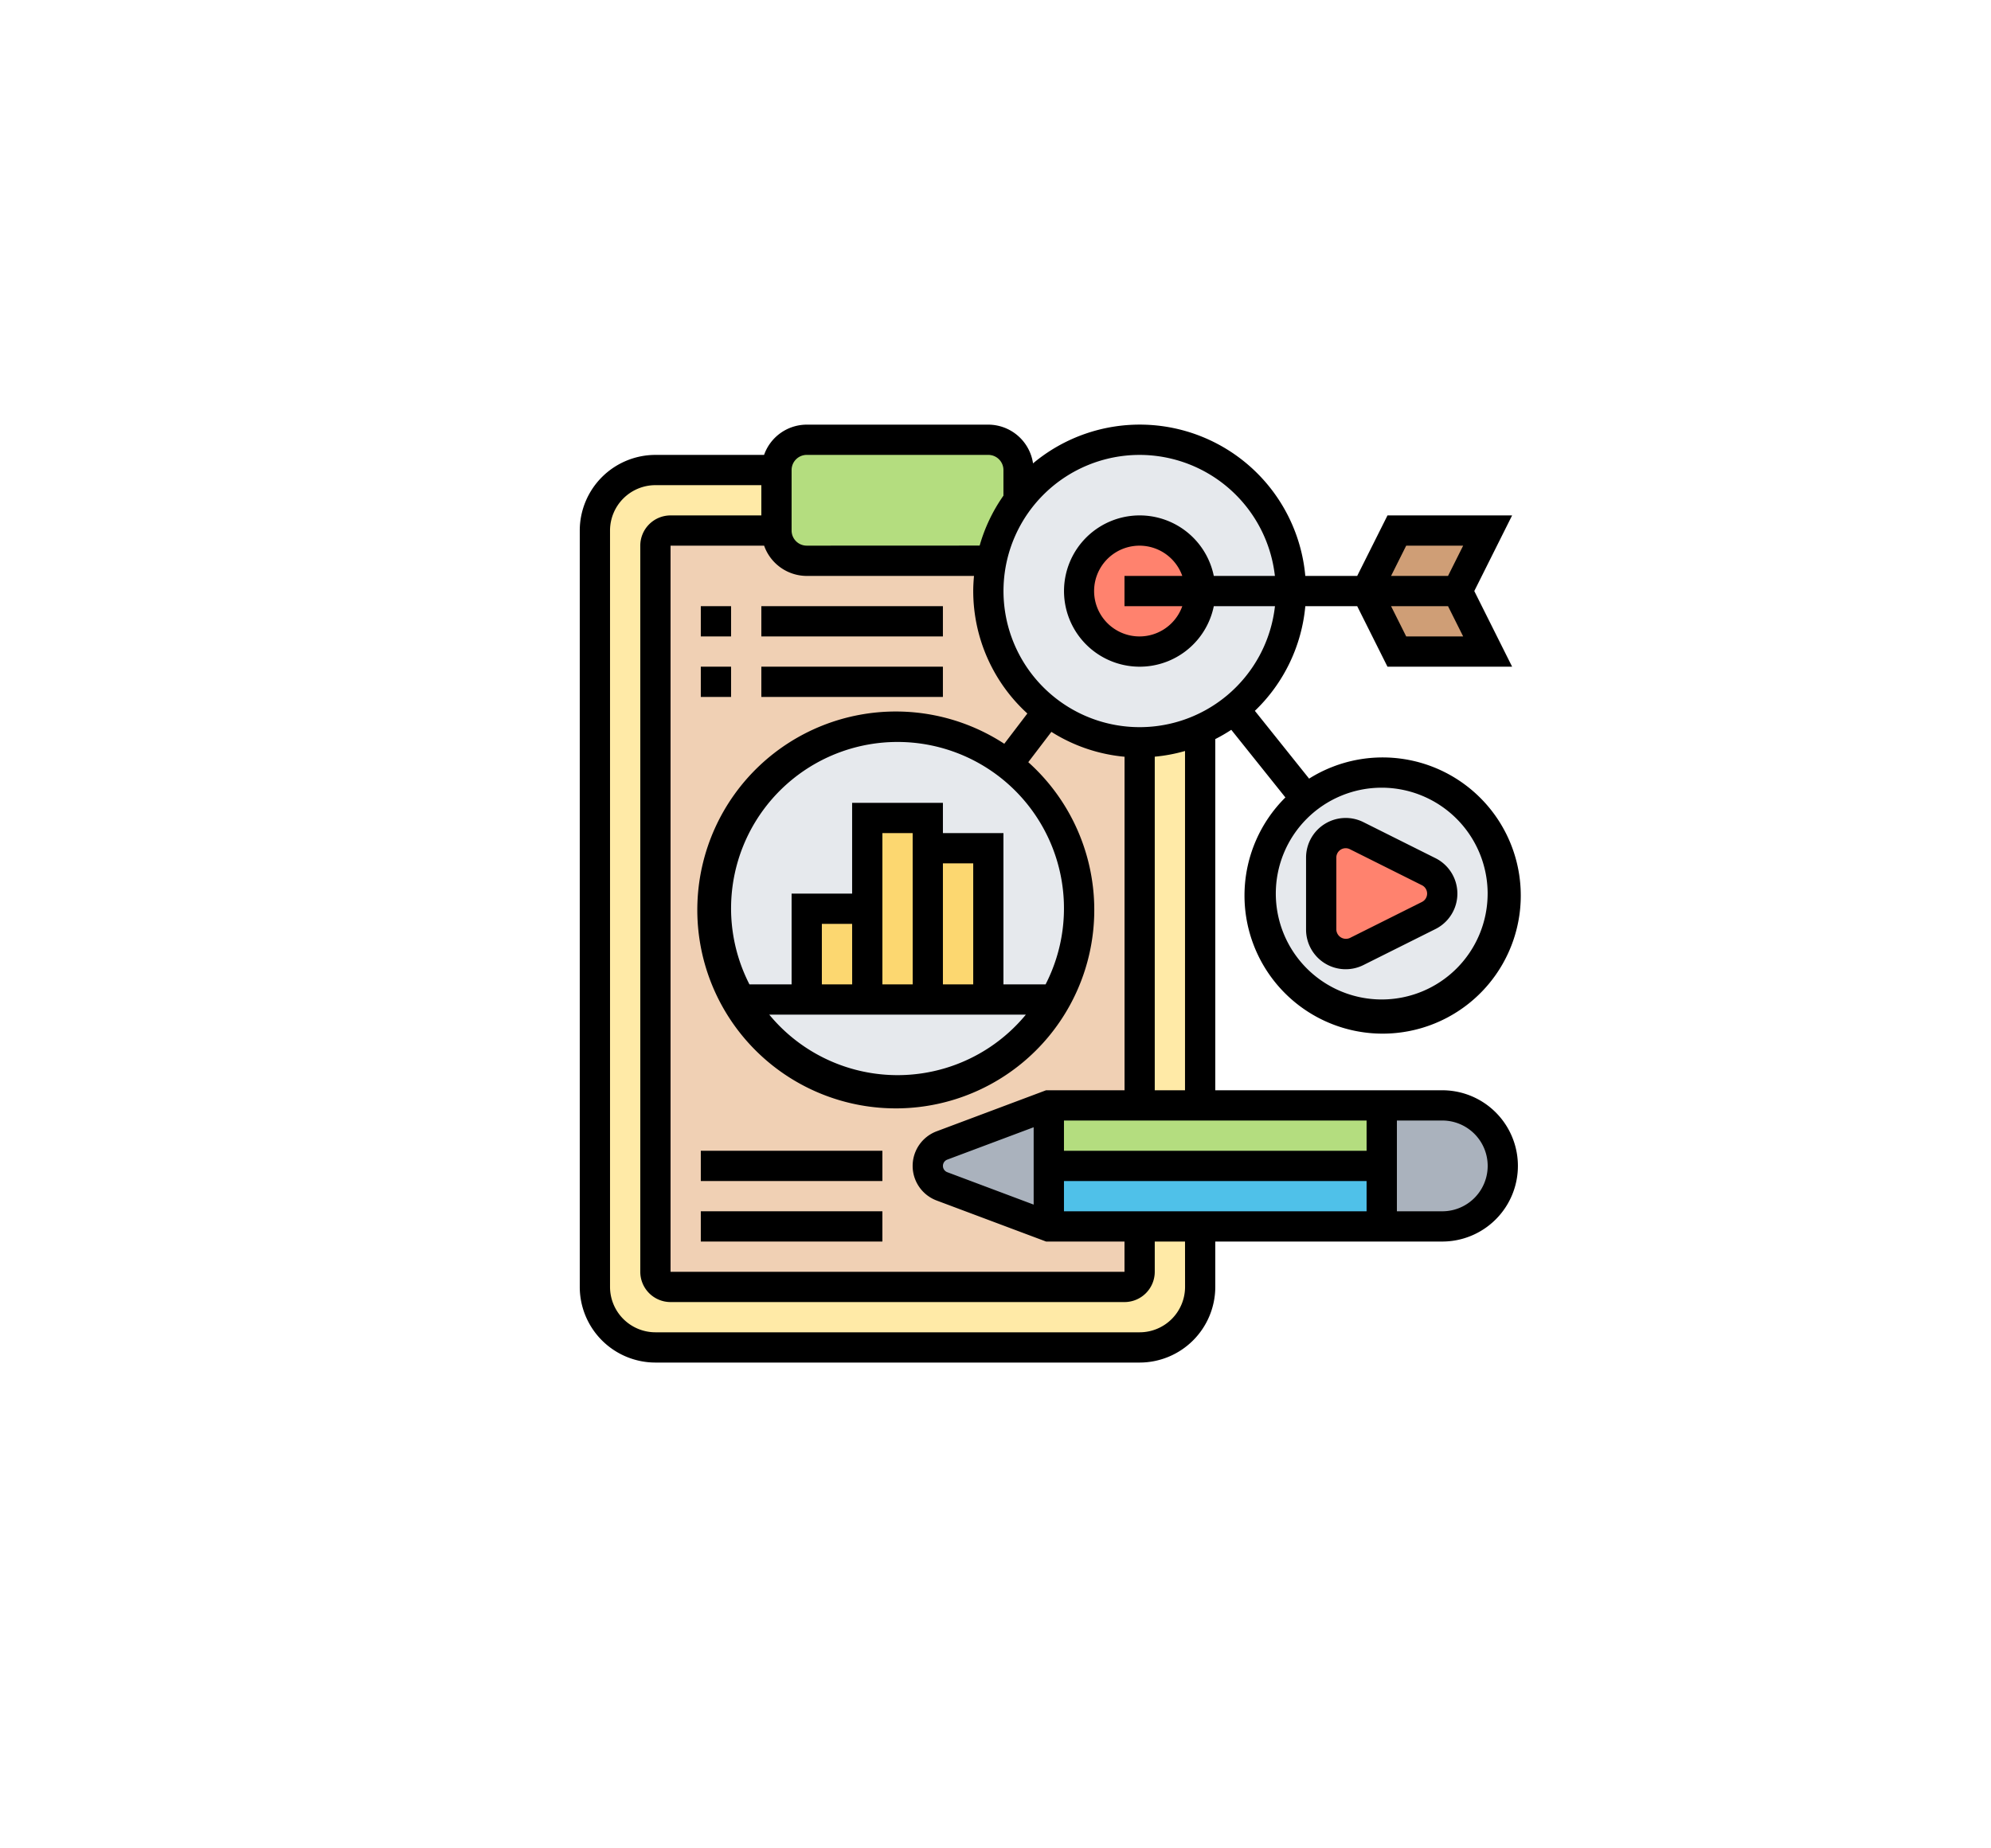 <svg xmlns="http://www.w3.org/2000/svg" xmlns:xlink="http://www.w3.org/1999/xlink" width="168" height="156" viewBox="0 0 168 156"><defs><filter id="a" x="0" y="0" width="168" height="156" filterUnits="userSpaceOnUse"><feOffset dy="3" input="SourceAlpha"/><feGaussianBlur stdDeviation="3" result="b"/><feFlood flood-opacity="0.161"/><feComposite operator="in" in2="b"/><feComposite in="SourceGraphic"/></filter></defs><g transform="translate(-717 -1975)"><g transform="translate(393.695 -2356.382)"><g transform="matrix(1, 0, 0, 1, 323.3, 4331.38)" filter="url(#a)"><rect width="150" height="138" rx="17" transform="translate(9 6)" fill="#fff"/></g><g transform="translate(371.225 4366.222)"><g transform="translate(2.277 2.277)"><g transform="translate(0 2.554)"><path d="M53.071,67.839v5.107a5.106,5.106,0,0,1-5.107,5.107H7.107A5.106,5.106,0,0,1,2,72.946V9.107A5.106,5.106,0,0,1,7.107,4H17.321V9.107H8.384a1.281,1.281,0,0,0-1.277,1.277V71.669a1.281,1.281,0,0,0,1.277,1.277h38.3a1.281,1.281,0,0,0,1.277-1.277v-3.83Z" transform="translate(-2 -4)" fill="#ffeaa7"/></g><g transform="translate(45.964 24.463)"><path d="M43.107,21.173v31.7H38V22.232a12.616,12.616,0,0,0,5.107-1.072Z" transform="translate(-38 -21.16)" fill="#ffeaa7"/></g><g transform="translate(5.107 7.661)"><path d="M39.12,23.257a12.729,12.729,0,0,1-5.03-10.15,13.055,13.055,0,0,1,.255-2.566,1.711,1.711,0,0,1-.255.013H18.768A2.561,2.561,0,0,1,16.214,8H7.277A1.281,1.281,0,0,0,6,9.277V70.562a1.281,1.281,0,0,0,1.277,1.277h38.3a1.281,1.281,0,0,0,1.277-1.277V25.875A12.651,12.651,0,0,1,39.12,23.257Z" transform="translate(-6 -8)" fill="#f0d0b4"/></g><g transform="translate(28.089 56.178)"><path d="M34.214,51.107v5.107L25.2,52.831a1.838,1.838,0,0,1,0-3.447L34.214,46Z" transform="translate(-24 -46)" fill="#aab2bd"/></g><g transform="translate(66.392 56.178)"><path d="M62.72,47.494a5.11,5.11,0,0,1-3.613,8.72H54V46h5.107A5.139,5.139,0,0,1,62.72,47.494Z" transform="translate(-54 -46)" fill="#aab2bd"/></g><g transform="translate(38.303 61.285)"><path d="M60.089,50v5.107H32V50Z" transform="translate(-32 -50)" fill="#4fc1e9"/></g><g transform="translate(38.303 56.178)"><path d="M60.089,46v5.107H32V46H60.089Z" transform="translate(-32 -46)" fill="#b4dd7f"/></g><g transform="translate(10.214 24.259)"><path d="M34.616,24.128a15.349,15.349,0,1,0,6.026,12.193A15.265,15.265,0,0,0,34.616,24.128Z" transform="translate(-10 -21)" fill="#e6e9ed"/></g><g transform="translate(28.089 34.473)"><path d="M24,29h5.107V41.768H24Z" transform="translate(-24 -29)" fill="#fcd770"/></g><g transform="translate(22.982 31.919)"><path d="M25.107,29.554V42.321H20V27h5.107Z" transform="translate(-20 -27)" fill="#fcd770"/></g><g transform="translate(17.875 39.58)"><path d="M16,33h5.107v7.661H16Z" transform="translate(-16 -33)" fill="#fcd770"/></g><g transform="translate(15.321)"><path d="M34.428,4.554V7.107a12.677,12.677,0,0,0-2.3,5.094,1.711,1.711,0,0,1-.255.013H16.554A2.561,2.561,0,0,1,14,9.661V4.554A2.561,2.561,0,0,1,16.554,2H31.875A2.561,2.561,0,0,1,34.428,4.554Z" transform="translate(-14 -2)" fill="#b4dd7f"/></g><g transform="translate(65.116 12.768)"><path d="M60.661,12l2.554,5.107H55.554L53,12h7.661Z" transform="translate(-53 -12)" fill="#cf9e76"/></g><g transform="translate(65.116 7.661)"><path d="M63.214,8l-2.554,5.107H53L55.554,8Z" transform="translate(-53 -8)" fill="#cf9e76"/></g><g transform="translate(33.196 0)"><path d="M53.536,14.768a12.7,12.7,0,0,1-7.661,11.7A12.767,12.767,0,0,1,28,14.768a13.055,13.055,0,0,1,.255-2.566,12.771,12.771,0,0,1,25.28,2.566Z" transform="translate(-28 -2)" fill="#e6e9ed"/></g><g transform="translate(40.857 7.661)"><circle cx="5" cy="5" r="5" transform="translate(-0.134 0.223)" fill="#ff826e"/></g><g transform="translate(56.178 28.089)"><path d="M56.214,24a10.2,10.2,0,1,1-6.384,2.234A10.211,10.211,0,0,1,56.214,24Z" transform="translate(-46 -24)" fill="#e6e9ed"/></g><g transform="translate(61.285 33.196)"><path d="M59.078,31.256a2.076,2.076,0,0,1,0,3.7L52.988,38A2.066,2.066,0,0,1,50,36.146V30.068a2.066,2.066,0,0,1,2.988-1.851Z" transform="translate(-50 -28)" fill="#ff826e"/></g></g><g transform="translate(1 1)"><path d="M73.776,57.178H54.625V27.539a14,14,0,0,0,1.35-.783l4.567,5.708a11.656,11.656,0,1,0,2-1.588l-4.577-5.721a14,14,0,0,0,4.257-8.834H66.6l2.554,5.107H79.672L76.48,15.045l3.192-6.384H69.157L66.6,13.768H62.221a14.027,14.027,0,0,0-22.974-9.5A3.826,3.826,0,0,0,35.473,1H20.152a3.825,3.825,0,0,0-3.6,2.554H7.384A6.391,6.391,0,0,0,1,9.937V73.776A6.391,6.391,0,0,0,7.384,80.16H48.241a6.391,6.391,0,0,0,6.384-6.384v-3.83H73.776a6.384,6.384,0,0,0,0-12.768Zm3.83-16.6a8.937,8.937,0,1,1-8.937-8.937A8.949,8.949,0,0,1,77.607,40.58ZM70.735,18.875l-1.277-2.554h4.806l1.277,2.554Zm0-7.661h4.806l-1.277,2.554H69.458Zm-54.179,0a3.825,3.825,0,0,0,3.6,2.554h14.11c-.038.421-.065.845-.065,1.277a14,14,0,0,0,4.567,10.334l-1.947,2.555a16.748,16.748,0,1,0,2.025,1.554l1.95-2.559a13.926,13.926,0,0,0,6.173,2.1V57.178H40.348l-9.235,3.464a3.119,3.119,0,0,0,0,5.841l9.235,3.463h6.616V72.5H8.661V11.214ZM34.2,48.241H31.643V38.027H34.2Zm-5.107,0H26.536V35.473h2.554Zm-5.107,0H21.428V43.134h2.554Zm14.656,2.554a14.028,14.028,0,0,1-21.652,0Zm1.669-2.554H36.75V35.473H31.643V32.919H23.982V40.58H18.875v7.661H15.318a14.045,14.045,0,1,1,24.989,0Zm-8.3,15.852a.567.567,0,0,1,0-1.061L39.3,60.3v6.529Zm9.846,3.3V64.839H67.392v2.554Zm25.536-5.107H41.857V59.732H67.392ZM52.071,57.178H49.518V29.024a13.817,13.817,0,0,0,2.554-.48ZM48.241,3.554A11.5,11.5,0,0,1,59.656,13.768H54.5a6.384,6.384,0,1,0,0,2.554h5.161A11.489,11.489,0,1,1,48.241,3.554Zm3.6,12.768a3.83,3.83,0,1,1,0-2.554H46.964v2.554ZM18.875,4.83a1.278,1.278,0,0,1,1.277-1.277H35.473A1.278,1.278,0,0,1,36.75,4.83V6.994a13.964,13.964,0,0,0-2.007,4.213l-14.591.006a1.278,1.278,0,0,1-1.277-1.277Zm33.2,68.946a3.835,3.835,0,0,1-3.83,3.83H7.384a3.835,3.835,0,0,1-3.83-3.83V9.937a3.835,3.835,0,0,1,3.83-3.83h8.937V8.661H8.661a2.556,2.556,0,0,0-2.554,2.554V72.5a2.556,2.556,0,0,0,2.554,2.554h38.3A2.556,2.556,0,0,0,49.518,72.5V69.946h2.554Zm21.705-6.384h-3.83V59.732h3.83a3.83,3.83,0,1,1,0,7.661Z" transform="translate(-1 -1)"/><path d="M49,36.425a3.344,3.344,0,0,0,4.838,2.99l6.084-3.041a3.344,3.344,0,0,0,0-5.98l-6.083-3.041A3.344,3.344,0,0,0,49,30.343Zm2.554-6.083a.79.79,0,0,1,.789-.789.782.782,0,0,1,.352.083l6.083,3.041a.789.789,0,0,1,0,1.412l-6.083,3.041a.811.811,0,0,1-1.141-.706Z" transform="translate(12.285 6.196)"/><path d="M9,49H24.321v2.554H9Z" transform="translate(1.214 12.285)"/><path d="M9,53H24.321v2.554H9Z" transform="translate(1.214 13.392)"/><path d="M9,13h2.554v2.554H9Z" transform="translate(1.214 2.321)"/><path d="M13,13H28.321v2.554H13Z" transform="translate(2.321 2.321)"/><path d="M9,17h2.554v2.554H9Z" transform="translate(1.214 3.428)"/><path d="M13,17H28.321v2.554H13Z" transform="translate(2.321 3.428)"/></g></g></g></g></svg>